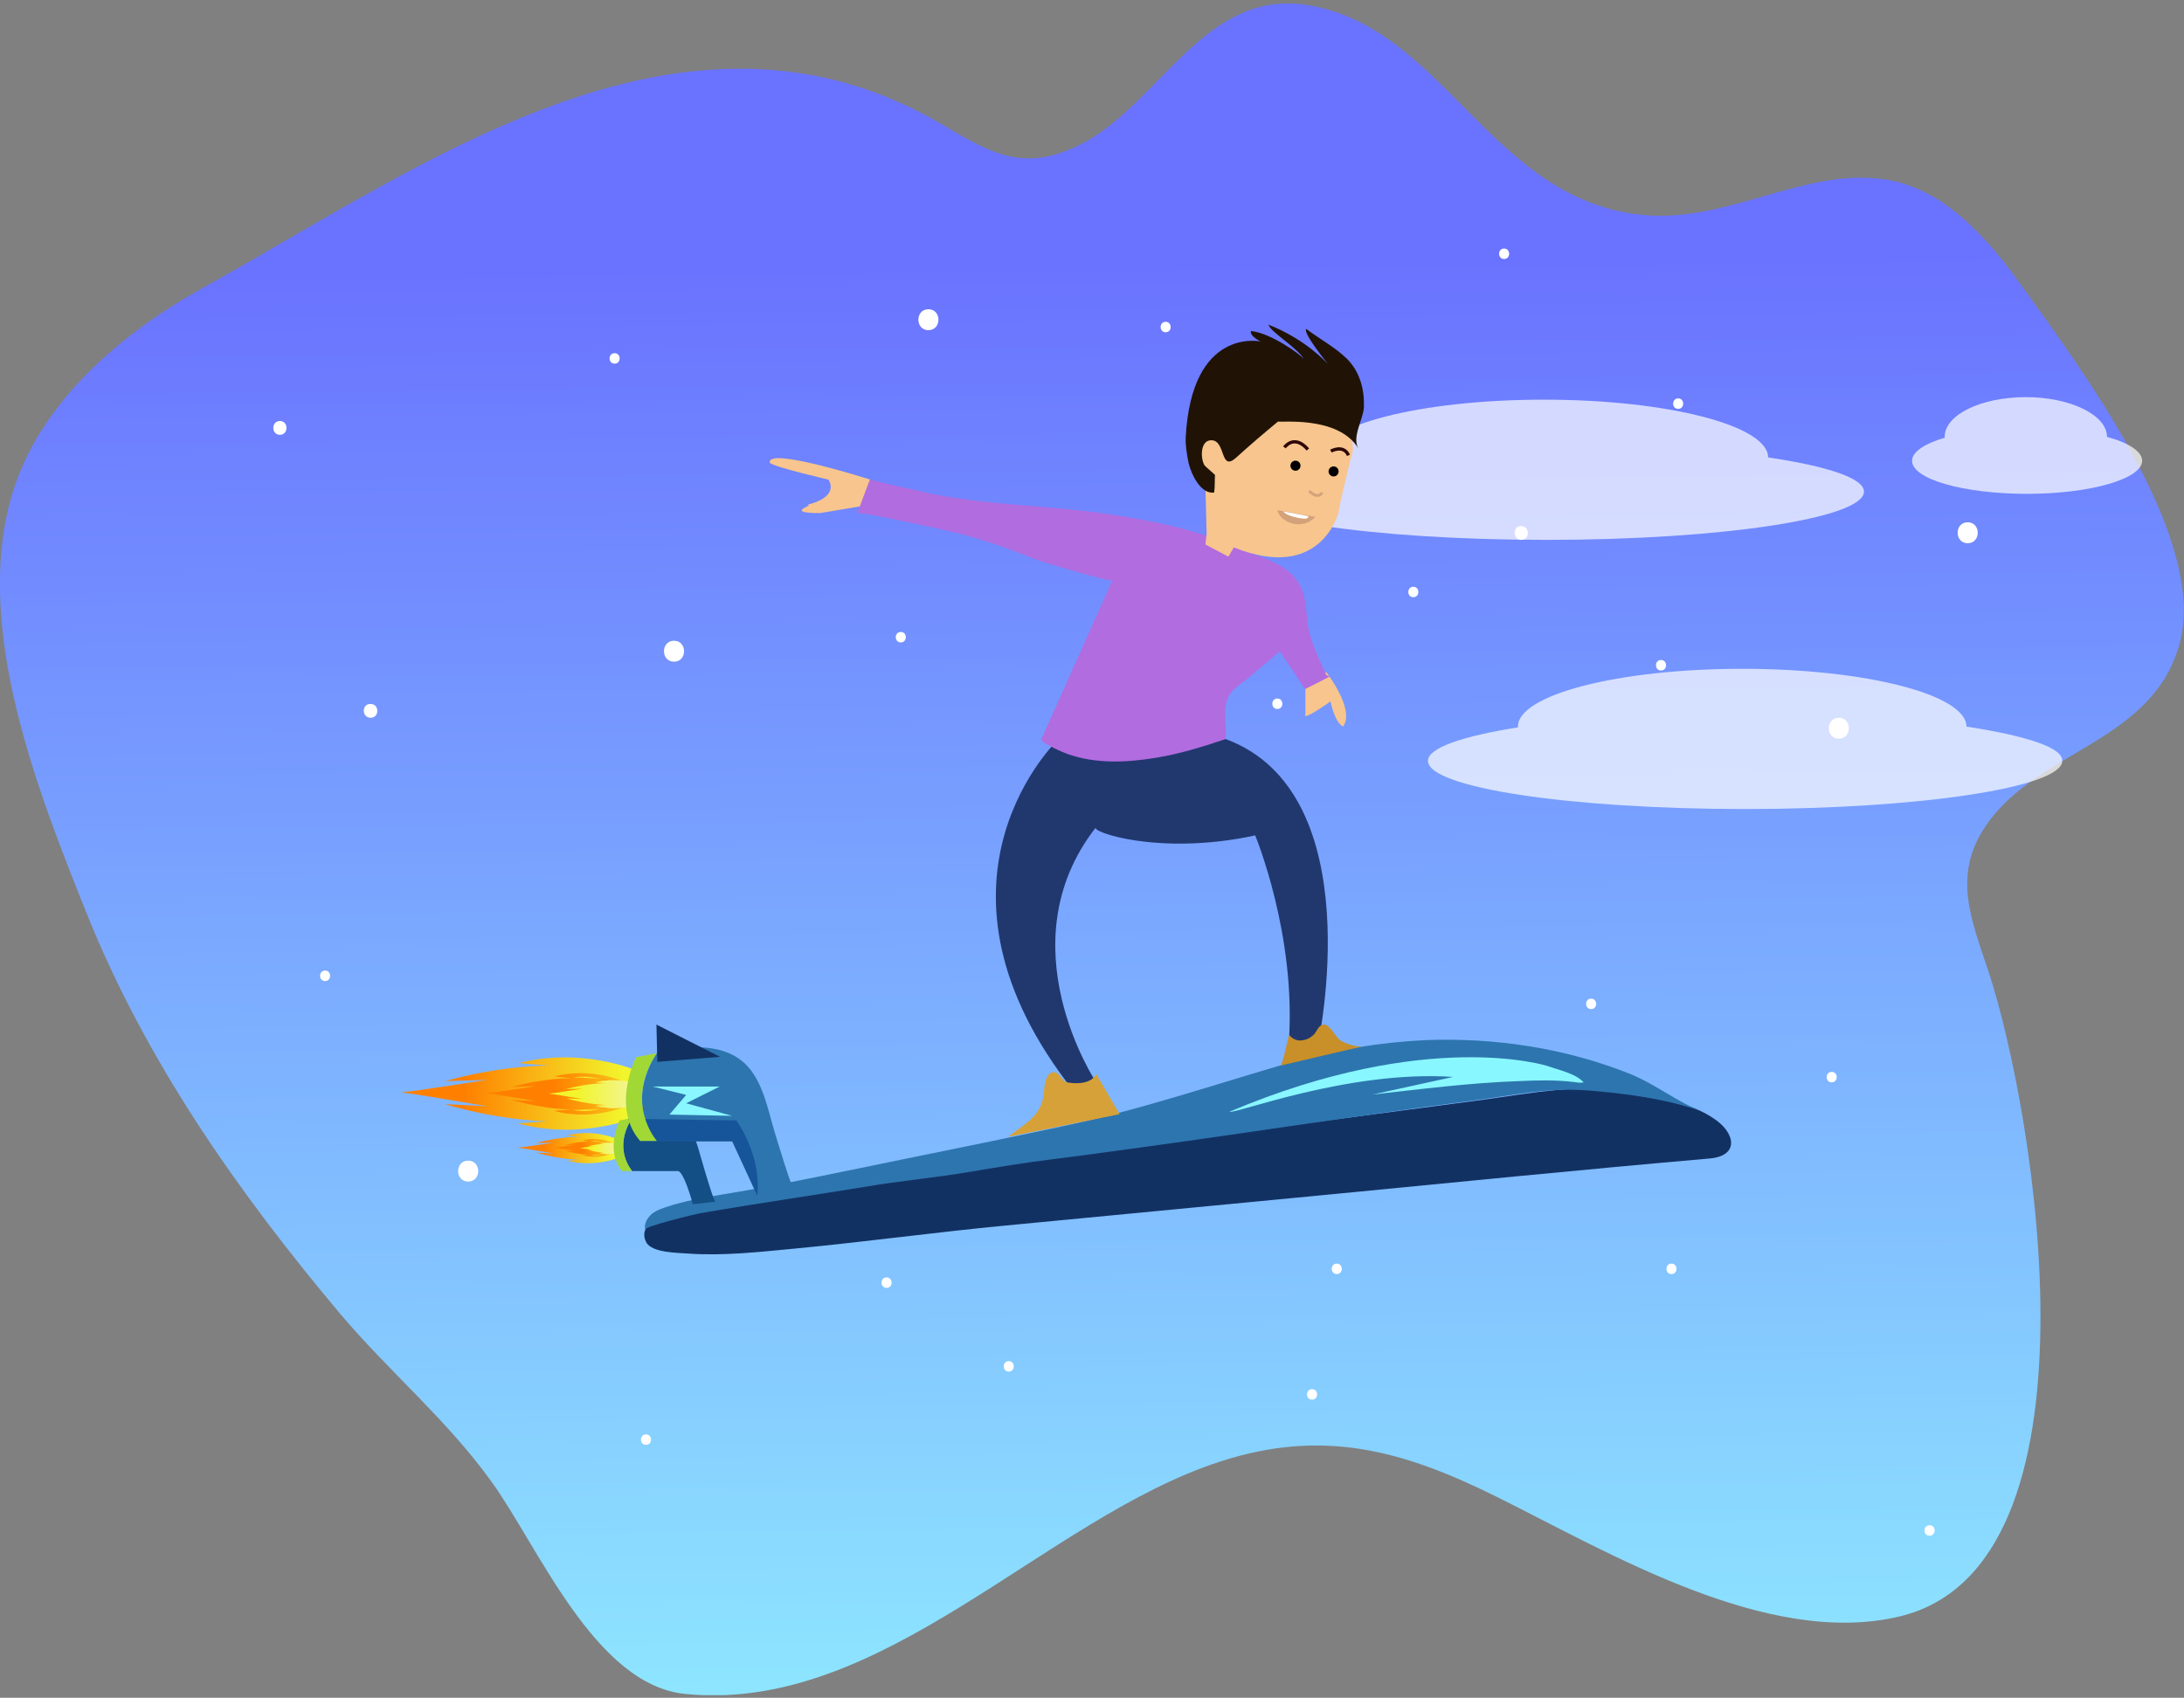 <svg width="400" height="311" viewBox="0 0 400 311" fill="none" xmlns="http://www.w3.org/2000/svg">
<rect x="0" y="0" width="400" height="311" fill="#808080" stroke="none"/>
<g clip-path="url(#clip0_1_778)">
<path d="M144.215 13.095C106.743 8.647 70.268 34.334 37.548 52.506C22.452 60.864 6.743 73.822 1.916 91.61C-4.674 115.61 6.973 145.13 15.862 167.289C26.743 194.433 43.678 218.509 62.376 240.745C71.341 251.326 81.839 260.067 89.962 271.338C98.544 283.146 108.889 308.603 125.441 310.29C161.609 313.97 191.264 278.163 223.448 267.735C242.299 261.601 256.935 265.664 274.1 274.175C294.789 284.45 323.755 301.855 347.893 296.105C386.437 286.904 372.72 203.864 364.215 178.024C361.073 168.516 357.471 160.312 363.755 151.187C373.333 137.232 394.329 136.082 399.234 117.757C404.444 98.435 380.613 66.767 370.038 52.046C363.678 43.151 355.556 34.18 344.751 32.8C330.115 30.883 316.475 40.774 301.073 39.394C272.95 36.787 264.521 4.814 239.31 0.903C220.536 -2.011 212.261 19.229 197.931 26.436C187.816 31.497 182.069 28.43 173.257 23.216C163.525 17.388 153.87 14.245 144.215 13.095Z" fill="url(#paint0_linear_1_778)"/>
<path d="M112.567 66.614C113.793 66.614 113.793 64.697 112.567 64.697C111.341 64.697 111.341 66.614 112.567 66.614Z" fill="white"/>
<path d="M213.487 60.863C214.713 60.863 214.713 58.947 213.487 58.947C212.261 58.947 212.261 60.863 213.487 60.863Z" fill="white"/>
<path d="M307.356 74.895C308.582 74.895 308.582 72.978 307.356 72.978C306.13 72.978 306.13 74.895 307.356 74.895Z" fill="white"/>
<path d="M304.215 122.818C305.441 122.818 305.441 120.901 304.215 120.901C302.988 120.901 302.988 122.818 304.215 122.818Z" fill="white"/>
<path d="M278.621 98.895C280.23 98.895 280.23 96.365 278.621 96.365C277.011 96.288 277.011 98.895 278.621 98.895Z" fill="white"/>
<path d="M67.893 131.482C69.502 131.482 69.502 128.952 67.893 128.952C66.207 128.875 66.207 131.482 67.893 131.482Z" fill="white"/>
<path d="M51.264 79.649C52.874 79.649 52.874 77.119 51.264 77.119C49.655 77.119 49.655 79.649 51.264 79.649Z" fill="white"/>
<path d="M336.782 135.316C339.234 135.316 339.234 131.482 336.782 131.482C334.33 131.482 334.33 135.316 336.782 135.316Z" fill="white"/>
<path d="M360.383 99.508C362.835 99.508 362.835 95.674 360.383 95.674C357.931 95.674 357.931 99.508 360.383 99.508Z" fill="white"/>
<path d="M85.747 216.439C88.199 216.439 88.199 212.605 85.747 212.605C83.295 212.605 83.295 216.439 85.747 216.439Z" fill="white"/>
<path d="M123.448 121.207C125.9 121.207 125.9 117.374 123.448 117.374C120.996 117.374 120.996 121.207 123.448 121.207Z" fill="white"/>
<path d="M170.038 60.48C172.49 60.48 172.49 56.646 170.038 56.646C167.586 56.646 167.586 60.48 170.038 60.48Z" fill="white"/>
<path d="M258.851 109.399C260.077 109.399 260.077 107.482 258.851 107.482C257.625 107.482 257.625 109.399 258.851 109.399Z" fill="white"/>
<path d="M233.946 129.872C235.172 129.872 235.172 127.955 233.946 127.955C232.72 127.955 232.72 129.872 233.946 129.872Z" fill="white"/>
<path d="M164.981 117.68C166.207 117.68 166.207 115.763 164.981 115.763C163.755 115.763 163.755 117.68 164.981 117.68Z" fill="white"/>
<path d="M275.479 47.445C276.705 47.445 276.705 45.528 275.479 45.528C274.253 45.528 274.253 47.445 275.479 47.445Z" fill="white"/>
<path d="M335.479 198.267C336.705 198.267 336.705 196.35 335.479 196.35C334.253 196.35 334.253 198.267 335.479 198.267Z" fill="white"/>
<path d="M306.13 233.384C307.356 233.384 307.356 231.467 306.13 231.467C304.904 231.467 304.904 233.384 306.13 233.384Z" fill="white"/>
<path d="M291.418 184.848C292.644 184.848 292.644 182.931 291.418 182.931C290.192 182.931 290.192 184.848 291.418 184.848Z" fill="white"/>
<path d="M118.314 264.668C119.54 264.668 119.54 262.751 118.314 262.751C117.088 262.751 117.088 264.668 118.314 264.668Z" fill="white"/>
<path d="M240.306 256.387C241.533 256.387 241.533 254.47 240.306 254.47C239.08 254.47 239.08 256.387 240.306 256.387Z" fill="white"/>
<path d="M162.375 235.914C163.602 235.914 163.602 233.997 162.375 233.997C161.149 233.997 161.149 235.914 162.375 235.914Z" fill="white"/>
<path d="M244.828 233.384C246.054 233.384 246.054 231.467 244.828 231.467C243.602 231.467 243.602 233.384 244.828 233.384Z" fill="white"/>
<path d="M269.042 214.828C270.268 214.828 270.268 212.911 269.042 212.911C267.816 212.911 267.816 214.828 269.042 214.828Z" fill="white"/>
<path d="M353.41 281.306C354.636 281.306 354.636 279.389 353.41 279.389C352.184 279.389 352.107 281.306 353.41 281.306Z" fill="white"/>
<path d="M184.751 251.249C185.977 251.249 185.977 249.333 184.751 249.333C183.525 249.333 183.525 251.249 184.751 251.249Z" fill="white"/>
<path d="M59.54 179.711C60.766 179.711 60.766 177.794 59.54 177.794C58.314 177.794 58.314 179.711 59.54 179.711Z" fill="white"/>
<path opacity="0.7" d="M323.831 83.79C323.831 77.962 305.441 73.208 282.759 73.208C260.077 73.208 241.686 77.962 241.686 83.79C241.686 83.866 241.686 83.866 241.686 83.943C231.494 85.553 225.211 87.7 225.211 90.077C225.211 94.984 251.264 98.895 283.295 98.895C315.326 98.895 341.379 94.907 341.379 90.077C341.456 87.623 334.713 85.4 323.831 83.79Z" fill="white"/>
<path opacity="0.7" d="M385.9 80.032C385.9 76.045 379.234 72.748 371.034 72.748C362.835 72.748 356.169 75.969 356.169 80.032C356.169 80.109 356.169 80.109 356.169 80.186C352.49 81.259 350.192 82.793 350.192 84.403C350.192 87.777 359.617 90.46 371.264 90.46C382.912 90.46 392.337 87.7 392.337 84.403C392.337 82.716 389.885 81.106 385.9 80.032Z" fill="white"/>
<path opacity="0.7" d="M360.153 133.092C360.153 127.265 341.762 122.511 319.08 122.511C296.398 122.511 278.008 127.265 278.008 133.092C278.008 133.169 278.008 133.169 278.008 133.245C267.816 134.856 261.533 137.002 261.533 139.379C261.533 144.287 287.586 148.197 319.617 148.197C351.647 148.197 377.701 144.21 377.701 139.379C377.854 136.926 371.034 134.779 360.153 133.092Z" fill="white"/>
<path d="M103.908 212.605L106.207 212.452C106.207 212.452 102.759 212.452 98.238 211.148L101.456 211.301C101.456 211.301 95.326 210.228 94.789 210.228C95.249 210.228 101.456 209.308 101.456 209.308L98.161 209.385C102.682 208.158 106.13 208.234 106.13 208.234L103.831 208.004C108.659 206.701 112.95 208.618 112.95 208.618V212.222C113.027 212.145 108.659 213.908 103.908 212.605Z" fill="url(#paint1_linear_1_778)"/>
<path d="M106.667 211.608L107.969 211.532C107.969 211.532 105.977 211.532 103.372 210.765L105.287 210.841C105.287 210.841 101.762 210.228 101.456 210.228C101.762 210.228 105.287 209.691 105.287 209.691L103.372 209.768C105.977 209.078 107.969 209.078 107.969 209.078L106.667 208.925C109.425 208.158 111.954 209.231 111.954 209.231V211.302C111.954 211.378 109.425 212.375 106.667 211.608Z" fill="url(#paint2_linear_1_778)"/>
<path d="M111.648 209.615C109.962 208.771 108.123 209.078 108.123 209.078C109.885 209.078 111.264 209.461 111.648 209.615Z" fill="url(#paint3_linear_1_778)"/>
<path d="M111.648 211.072C109.962 211.915 108.123 211.532 108.123 211.532C109.885 211.608 111.264 211.225 111.648 211.072Z" fill="url(#paint4_linear_1_778)"/>
<path d="M109.808 211.225L110.728 211.148C110.728 211.148 109.349 211.148 107.586 210.612L108.889 210.688C108.889 210.688 106.437 210.305 106.284 210.305C106.437 210.305 108.889 209.921 108.889 209.921L107.586 209.998C109.349 209.538 110.728 209.538 110.728 209.538L109.808 209.461C111.724 209.001 113.41 209.691 113.41 209.691V211.072C113.41 211.072 111.724 211.762 109.808 211.225Z" fill="url(#paint5_linear_1_778)"/>
<path d="M130.651 220.042C135.632 219.199 140.613 218.816 142.069 218.662C154.483 216.975 166.973 215.365 179.387 213.678C209.655 209.691 240 205.627 270.268 201.64C280.69 200.26 290.651 198.037 301.149 200.413C305.441 201.41 310.268 202.407 313.946 204.937C317.778 207.468 318.697 211.761 313.027 212.222C289.272 214.292 265.594 216.669 241.839 218.969C222.605 220.809 203.448 222.649 184.215 224.49C171.341 225.716 158.544 227.48 145.67 228.707C139.157 229.32 132.567 230.087 126.054 229.627C124.291 229.474 119.31 229.55 118.314 227.48C116.398 223.416 123.602 221.269 130.651 220.042Z" fill="#123163"/>
<path d="M311.801 203.634C307.28 201.947 303.065 198.497 298.391 196.656C286.59 191.979 273.87 190.062 261.226 190.522C252.874 190.906 244.521 192.286 236.475 194.586C222.452 198.65 208.506 203.404 194.253 206.394C183.908 208.618 173.487 210.688 163.065 212.835C152.95 214.905 142.912 217.052 132.72 218.739C129.042 219.352 125.287 219.966 121.762 221.193C120.843 221.499 119.847 221.883 119.157 222.573C118.467 223.263 117.931 224.26 118.161 225.256C118.008 224.643 127.28 222.419 128.123 222.266C138.697 220.426 149.425 218.892 158.697 217.359C164.981 216.285 171.264 215.749 177.548 214.675C182.529 213.832 187.586 212.988 192.567 212.375C194.559 212.145 196.552 211.838 198.544 211.608C202.452 211.071 206.437 210.535 210.345 209.998C229.885 207.314 249.425 204.247 268.966 201.717C278.238 200.49 282.912 199.263 290.498 199.723C297.395 200.26 305.211 201.257 311.801 203.634Z" fill="#2D75AE"/>
<path d="M94.866 205.781L100.383 205.397C100.383 205.397 92.107 205.397 81.456 202.254L89.195 202.637C89.195 202.637 74.559 200.107 73.41 200.107C74.559 200.107 89.272 197.806 89.272 197.806L81.533 198.036C92.26 195.046 100.536 195.199 100.536 195.199L95.019 194.739C106.437 191.749 116.705 196.12 116.705 196.12L116.628 204.631C116.552 204.707 106.207 208.924 94.866 205.781Z" fill="url(#paint6_linear_1_778)"/>
<path d="M101.456 203.481L104.598 203.25C104.598 203.25 99.847 203.25 93.716 201.487L98.161 201.717C98.161 201.717 89.732 200.26 89.042 200.26C89.732 200.26 98.161 198.957 98.161 198.957L93.716 199.11C99.847 197.423 104.674 197.5 104.674 197.5L101.533 197.193C108.123 195.43 114.023 198.037 114.023 198.037V202.944C113.946 202.867 108.046 205.321 101.456 203.481Z" fill="url(#paint7_linear_1_778)"/>
<path d="M113.333 198.65C109.272 196.656 104.981 197.346 104.981 197.346C109.119 197.346 112.337 198.266 113.333 198.65Z" fill="url(#paint8_linear_1_778)"/>
<path d="M113.257 202.177C109.195 204.171 104.828 203.327 104.828 203.327C109.042 203.404 112.337 202.484 113.257 202.177Z" fill="url(#paint9_linear_1_778)"/>
<path d="M108.966 202.56L111.111 202.407C111.111 202.407 107.893 202.407 103.678 201.18L106.743 201.333C106.743 201.333 100.996 200.337 100.536 200.337C100.996 200.337 106.743 199.417 106.743 199.417L103.678 199.493C107.893 198.343 111.111 198.42 111.111 198.42L108.966 198.266C113.41 197.116 117.471 198.803 117.471 198.803V202.1C117.471 202.1 113.41 203.787 108.966 202.56Z" fill="url(#paint10_linear_1_778)"/>
<path d="M115.785 204.784C115.785 204.784 112.107 209.844 115.785 214.522H124.138C124.138 214.522 125.057 214.062 126.897 220.579L131.034 220.119C130.728 220.119 128.966 214.062 128.812 213.525C128.123 211.378 127.739 209.078 126.513 207.161C124.521 204.017 120.613 203.864 117.241 204.477C116.935 204.477 115.939 204.554 115.785 204.784Z" fill="#134E84"/>
<path d="M115.785 214.522C115.785 214.522 112.107 210.381 115.785 204.784L113.487 205.244C113.487 205.244 110.728 210.765 113.946 214.522C114.866 214.522 115.785 214.522 115.785 214.522Z" fill="#A1D836"/>
<path d="M122.759 205.167L115.709 201.563L115.785 205.781L122.759 205.167Z" fill="#DD8024"/>
<path d="M120.307 192.899C120.307 192.899 114.176 201.334 120.307 209.001H134.1C134.1 209.001 135.632 208.234 138.697 218.969L145.594 218.202C145.134 218.279 142.146 208.234 141.839 207.238C140.766 203.71 140.077 199.877 138.008 196.733C134.636 191.519 128.276 191.289 122.682 192.362C122.299 192.439 120.536 192.592 120.307 192.899Z" fill="#2D75AE"/>
<path d="M131.877 193.589L120.23 187.685L120.383 194.509L131.877 193.589Z" fill="#123163"/>
<path d="M115.096 204.937L134.866 205.244C134.866 205.244 139.464 211.378 138.697 219.046L134.1 209.078H117.241C117.241 209.001 115.172 205.397 115.096 204.937Z" fill="#165599"/>
<path d="M120.307 209.001C120.307 209.001 114.176 202.1 120.307 192.899L116.475 193.666C116.475 193.666 111.877 202.867 117.241 209.001C118.774 209.001 120.307 209.001 120.307 209.001Z" fill="#A1D836"/>
<path d="M159.387 87.853C159.387 87.853 140.23 81.719 140.996 84.787C141.762 85.553 151.724 87.853 151.724 87.853C151.724 87.853 154.023 90.921 147.893 92.454C149.425 92.454 143.295 93.988 150.192 93.988L159.387 92.454V87.853Z" fill="#F7C58D"/>
<path d="M242.912 123.124C242.912 123.124 248.276 130.025 245.977 133.092C244.444 132.325 243.678 128.492 243.678 128.492C243.678 128.492 238.314 132.325 239.08 130.792C239.08 129.258 239.08 126.191 239.08 126.191L242.912 123.124Z" fill="#F7C58D"/>
<path d="M193.87 135.392C193.87 135.392 167.05 160.695 195.402 198.266C196.935 199.8 200.766 198.266 200.766 198.266C200.766 198.266 183.908 172.963 200.766 151.494C199.234 152.261 212.261 156.862 229.885 153.028C229.885 153.028 237.548 171.43 236.015 191.366C236.015 192.899 241.379 191.366 241.379 191.366C241.379 191.366 251.341 145.36 224.521 135.392C223.755 135.392 193.87 135.392 193.87 135.392Z" fill="#21386F"/>
<path d="M224.444 99.508C223.831 99.201 223.218 98.895 222.605 98.665C221.073 98.128 219.464 97.668 217.931 97.208C212.031 95.598 205.977 94.524 199.923 93.757C189.808 92.531 179.234 92.377 169.195 90.154C165.9 89.387 162.605 88.697 159.31 87.853L157.012 93.988C157.088 93.604 172.644 96.978 174.176 97.361C179.31 98.588 184.291 100.275 189.119 102.269C190.421 102.805 203.602 106.792 203.755 106.256L190.728 135.392C190.421 136.006 195.096 137.999 195.402 138.076C200.69 139.993 206.513 139.686 211.954 138.766C216.092 138.076 220.077 136.849 223.985 135.546C224.138 135.469 224.291 135.469 224.368 135.316C224.521 135.162 224.521 134.932 224.521 134.779C224.598 132.786 224.138 130.715 224.598 128.722C225.134 126.345 227.05 125.501 228.812 124.044C230.651 122.434 232.567 120.901 234.406 119.291L239.004 126.191C239.08 126.268 243.295 124.044 243.602 123.891C243.295 123.891 242.989 123.738 242.835 123.508C241.839 121.284 240.613 118.754 239.923 116.3C239.157 113.847 239.464 111.163 238.697 108.709C236.935 102.652 229.272 101.885 224.444 99.508Z" fill="#B16CDF"/>
<path d="M195.402 198.267C194.483 198.113 194.023 196.196 192.797 196.426C191.264 196.733 191.264 199.647 191.111 200.797C190.498 204.631 187.433 206.011 184.674 208.234L205.057 204.094L200.766 196.733C200.766 196.733 200 199.033 195.402 198.267Z" fill="#D6A138"/>
<path d="M247.433 83.79C247.433 83.79 245.287 92.531 245.134 93.911C245.134 93.911 241.992 106.716 225.977 100.275L224.981 101.962L220.766 99.738L220.996 97.821L220.69 86.09C220.69 86.09 217.241 82.87 219.464 79.266C220.383 79.802 222.222 75.739 224.215 79.726C224.674 80.263 232.414 70.065 232.414 70.065L234.713 75.049L235.172 70.295L245.211 74.205C245.287 74.435 248.889 81.183 247.433 83.79Z" fill="#F7C58D"/>
<path d="M236.092 189.525C235.862 190.216 234.943 195.123 234.483 195.199C239.54 194.049 244.521 192.822 249.579 191.672C248.582 191.902 246.36 191.136 245.517 190.599C244.598 190.062 243.525 187.455 242.375 187.685C241.456 187.839 241.226 188.835 240.69 189.449C239.923 190.216 239.08 190.599 237.931 190.599C237.241 190.522 236.475 190.139 236.092 189.525Z" fill="#C98F28"/>
<path d="M248.812 82.179C247.51 80.109 249.732 76.735 249.808 74.512C249.885 71.215 249.042 68.071 246.667 65.694C244.444 63.547 241.686 62.09 239.234 60.25C238.544 60.94 243.218 66.691 243.218 66.691C243.218 66.691 239.234 62.167 232.337 59.483C232.567 60.71 237.318 63.471 238.851 65.771C238.161 64.927 232.797 61.017 229.119 60.633C228.812 61.554 230.881 62.55 230.881 62.55C230.881 62.55 218.238 59.79 217.165 80.109C217.088 81.566 217.395 83.406 217.701 84.863C218.161 86.78 219.847 90.537 222.375 90.23C222.529 89.157 222.452 88.083 222.529 87.01C222.529 86.933 220.766 85.477 220.613 85.246C219.847 84.02 219.77 80.569 221.916 80.646C224.521 80.723 223.448 86.473 226.36 83.866C228.889 81.566 231.494 79.342 234.1 77.195C234.1 77.502 245.057 75.969 248.812 82.179Z" fill="#201306"/>
<path d="M235.249 81.95C235.249 81.95 237.012 79.419 239.54 82.333" stroke="#2D0808" stroke-width="0.601" stroke-miterlimit="10"/>
<path d="M243.755 82.64C243.755 82.64 246.054 81.336 246.973 83.406" stroke="#2D0808" stroke-width="0.601" stroke-miterlimit="10"/>
<path d="M238.173 85.466C238.262 84.966 237.928 84.488 237.428 84.4C236.928 84.311 236.451 84.645 236.362 85.145C236.274 85.646 236.607 86.123 237.107 86.212C237.607 86.3 238.085 85.967 238.173 85.466Z" fill="black"/>
<path d="M245.153 86.515C245.242 86.015 244.908 85.537 244.408 85.449C243.908 85.36 243.431 85.694 243.342 86.194C243.253 86.695 243.587 87.172 244.087 87.261C244.587 87.35 245.064 87.016 245.153 86.515Z" fill="black"/>
<path d="M240.92 94.677L233.946 93.451C233.946 93.451 234.253 95.368 237.088 95.981C237.241 95.981 239.234 96.441 240.92 94.677Z" fill="#D3A17A"/>
<path d="M235.019 93.681L235.172 93.834C235.326 93.987 235.479 94.064 235.709 94.217C236.322 94.524 236.935 94.677 237.548 94.831C237.854 94.907 238.161 94.907 238.544 94.984C238.774 94.984 239.08 95.061 239.31 94.984C239.464 94.907 239.617 94.754 239.693 94.601C239.693 94.524 235.096 93.681 235.019 93.681Z" fill="white"/>
<path d="M242.146 90.23C242.146 90.23 241.456 91.61 239.77 89.924" stroke="#D3A17A" stroke-width="0.5" stroke-miterlimit="10"/>
<path d="M122.605 199.033H131.801L125.67 202.1L134.1 204.401L122.605 204.17L125.67 200.567L119.54 199.033H122.605Z" fill="#88F7FF"/>
<path d="M283.448 195.276C283.448 195.276 261.686 188.222 225.211 203.634C225.824 204.247 246.973 195.966 266.13 197.27L251.418 200.49C260.383 199.493 269.272 198.343 278.238 198.036C281.533 197.883 284.904 197.806 288.123 198.19C288.812 198.266 289.425 198.42 290.038 198.266C288.659 196.656 285.364 195.966 283.448 195.276Z" fill="#88F7FF"/>
</g>
<defs>
<linearGradient id="paint0_linear_1_778" x1="199.304" y1="48.563" x2="202.695" y2="356.278" gradientUnits="userSpaceOnUse">
<stop stop-color="#6A73FF"/>
<stop offset="1" stop-color="#94FAFF"/>
</linearGradient>
<linearGradient id="paint1_linear_1_778" x1="99.783" y1="210.261" x2="112.008" y2="210.352" gradientUnits="userSpaceOnUse">
<stop stop-color="#FF8000"/>
<stop offset="0.309" stop-color="#FBA50E"/>
<stop offset="1" stop-color="#F2F52C"/>
</linearGradient>
<linearGradient id="paint2_linear_1_778" x1="106.643" y1="210.256" x2="115.879" y2="210.325" gradientUnits="userSpaceOnUse">
<stop stop-color="#FF8000"/>
<stop offset="0.309" stop-color="#FBA50E"/>
<stop offset="1" stop-color="#F2F52C"/>
</linearGradient>
<linearGradient id="paint3_linear_1_778" x1="111.111" y1="209.359" x2="108.995" y2="209.239" gradientUnits="userSpaceOnUse">
<stop stop-color="#FF8000"/>
<stop offset="0.309" stop-color="#FBA50E"/>
<stop offset="1" stop-color="#F2F52C"/>
</linearGradient>
<linearGradient id="paint4_linear_1_778" x1="111.121" y1="211.318" x2="109.004" y2="211.406" gradientUnits="userSpaceOnUse">
<stop stop-color="#FF8000"/>
<stop offset="0.309" stop-color="#FBA50E"/>
<stop offset="1" stop-color="#F2F52C"/>
</linearGradient>
<linearGradient id="paint5_linear_1_778" x1="108.48" y1="210.345" x2="114.985" y2="210.394" gradientUnits="userSpaceOnUse">
<stop stop-color="#F2F52C"/>
<stop offset="0.5" stop-color="#F2F57C"/>
<stop offset="1" stop-color="#F2F6D0"/>
</linearGradient>
<linearGradient id="paint6_linear_1_778" x1="85.15" y1="200.18" x2="114.215" y2="200.398" gradientUnits="userSpaceOnUse">
<stop stop-color="#FF8000"/>
<stop offset="0.309" stop-color="#FBA50E"/>
<stop offset="1" stop-color="#F2F52C"/>
</linearGradient>
<linearGradient id="paint7_linear_1_778" x1="101.457" y1="200.336" x2="123.415" y2="200.501" gradientUnits="userSpaceOnUse">
<stop stop-color="#FF8000"/>
<stop offset="0.309" stop-color="#FBA50E"/>
<stop offset="1" stop-color="#F2F52C"/>
</linearGradient>
<linearGradient id="paint8_linear_1_778" x1="112.056" y1="198.039" x2="107.025" y2="197.754" gradientUnits="userSpaceOnUse">
<stop stop-color="#FF8000"/>
<stop offset="0.309" stop-color="#FBA50E"/>
<stop offset="1" stop-color="#F2F52C"/>
</linearGradient>
<linearGradient id="paint9_linear_1_778" x1="112.045" y1="202.77" x2="107.01" y2="202.98" gradientUnits="userSpaceOnUse">
<stop stop-color="#FF8000"/>
<stop offset="0.309" stop-color="#FBA50E"/>
<stop offset="1" stop-color="#F2F52C"/>
</linearGradient>
<linearGradient id="paint10_linear_1_778" x1="105.828" y1="200.388" x2="121.293" y2="200.504" gradientUnits="userSpaceOnUse">
<stop stop-color="#F2F52C"/>
<stop offset="0.5" stop-color="#F2F57C"/>
<stop offset="1" stop-color="#F2F6D0"/>
</linearGradient>
<clipPath id="clip0_1_778">
<rect width="400" height="310" fill="white" transform="translate(0 0.52)"/>
</clipPath>
</defs>
</svg>
